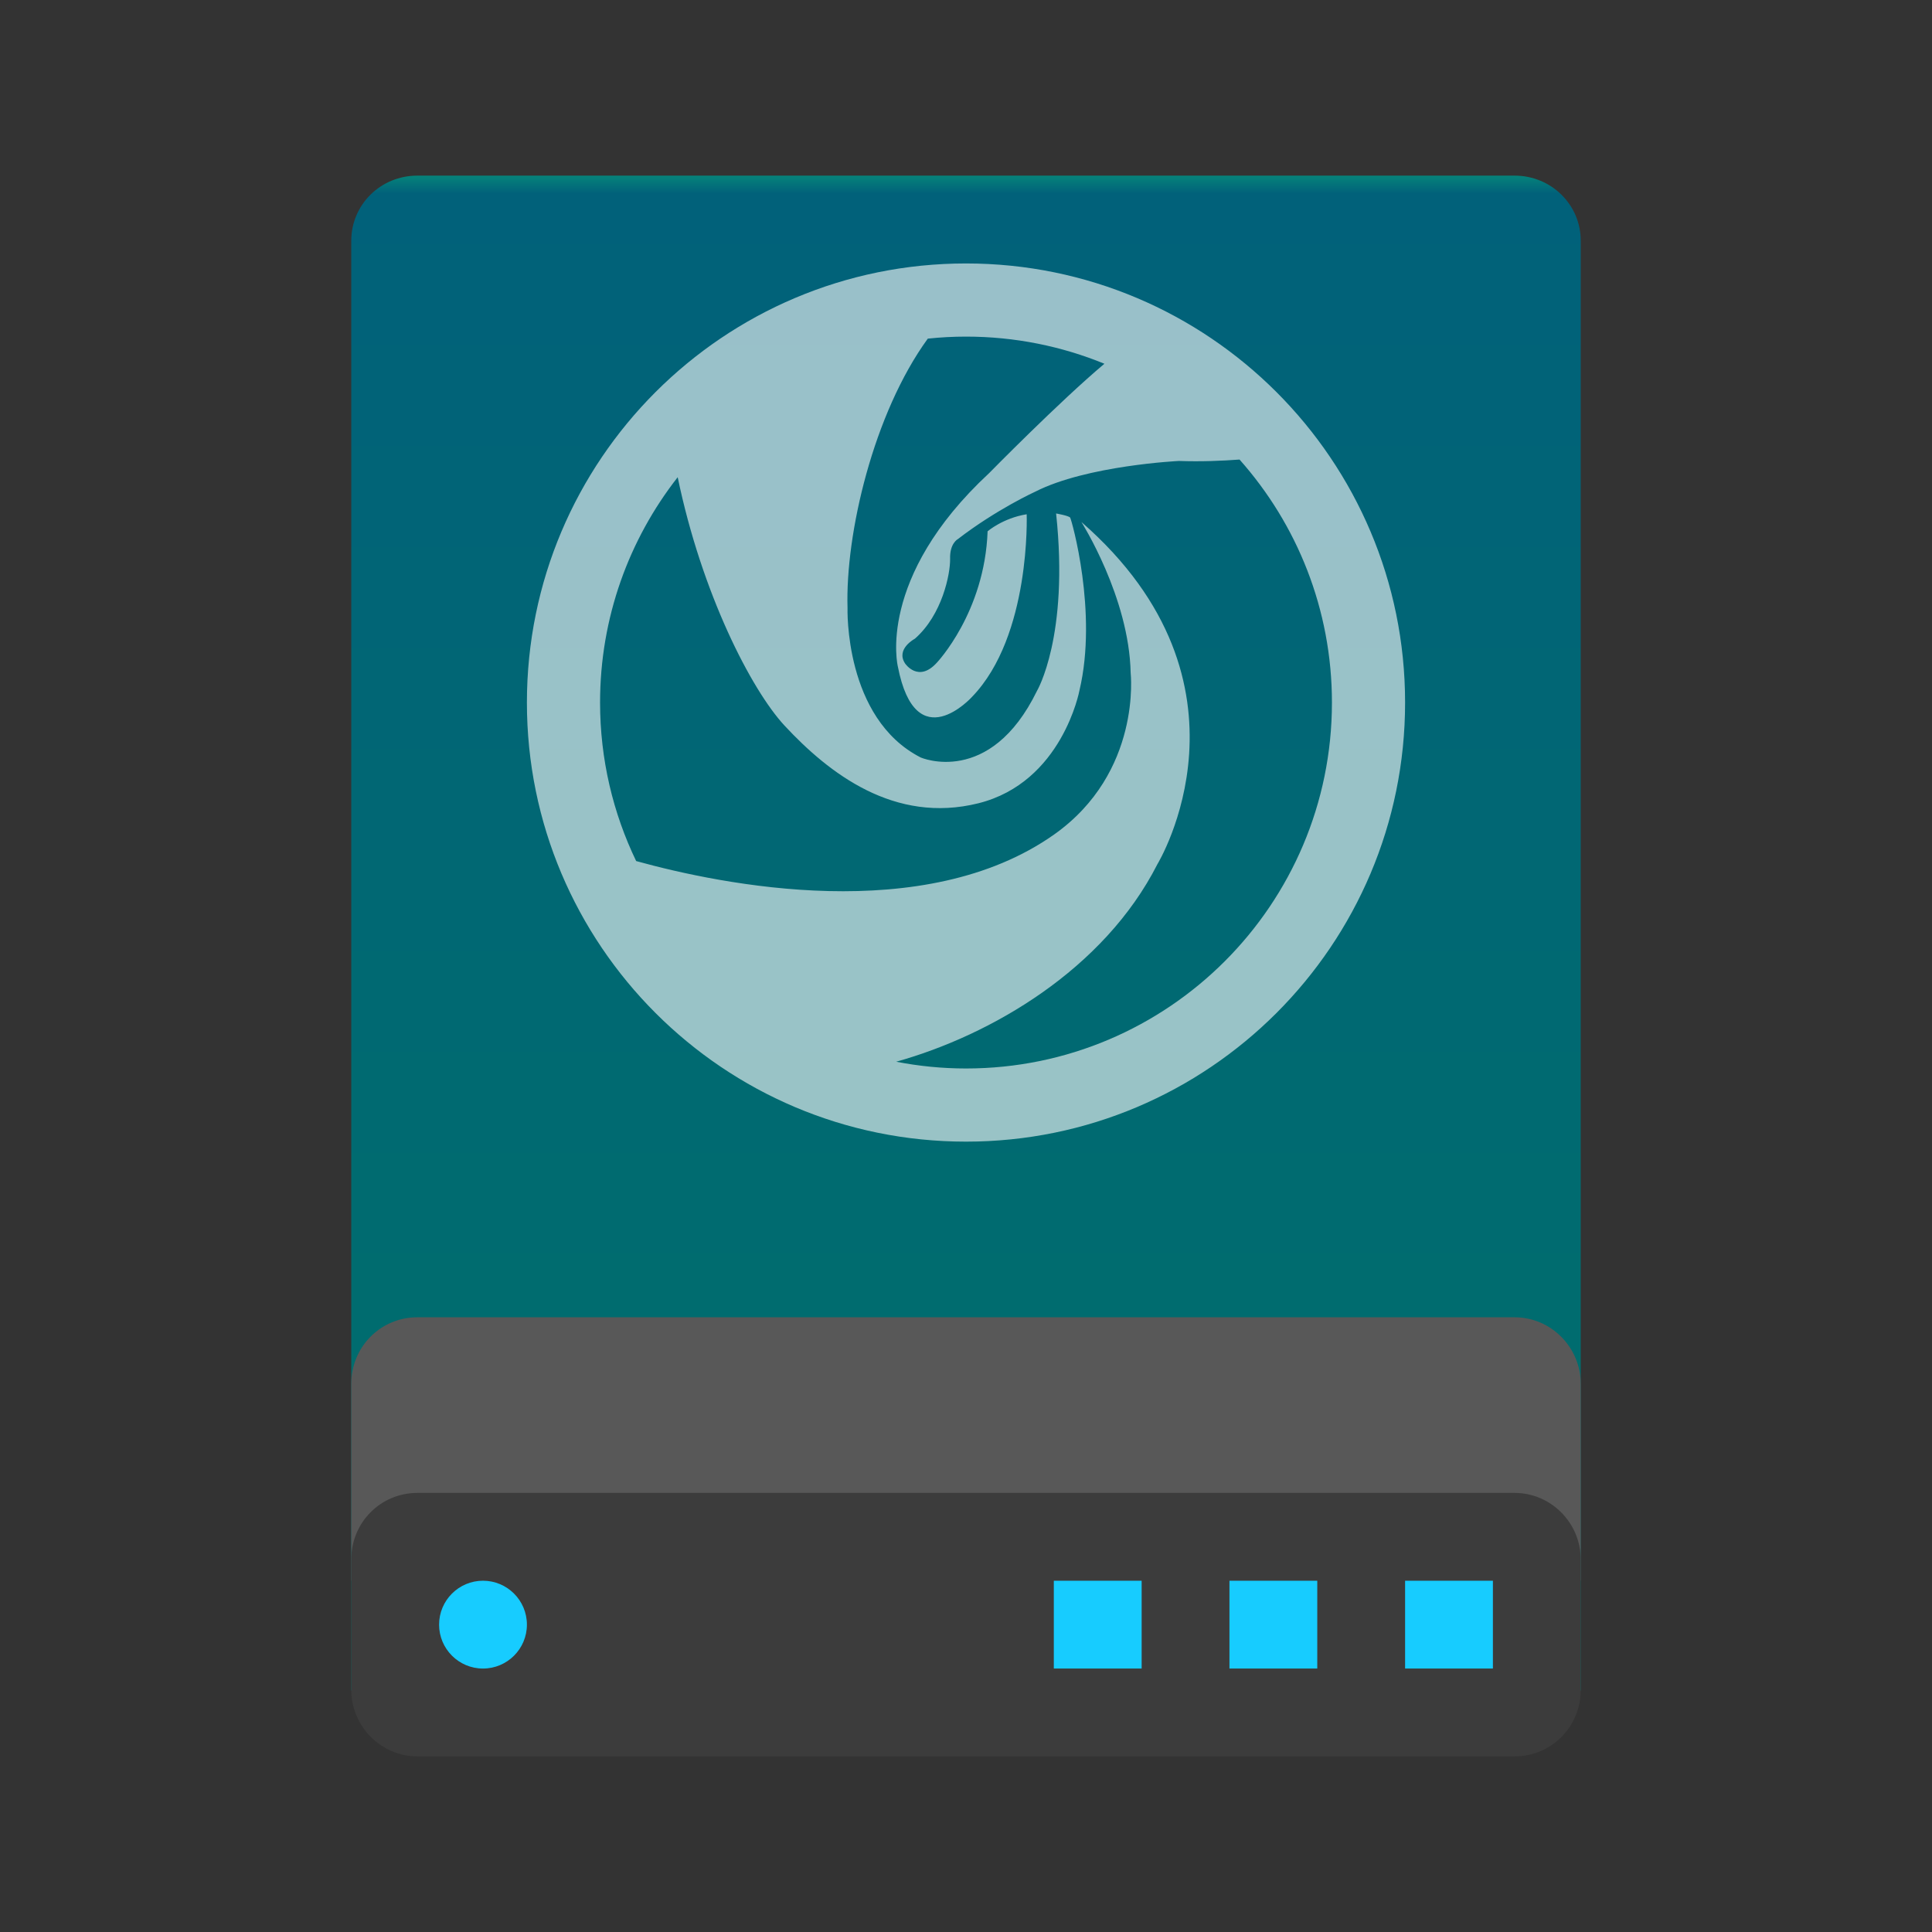 <svg xmlns="http://www.w3.org/2000/svg" width="22" height="22" viewBox="0 0 22 22">
  <rect x="0" y="0" width="22" height="22" fill="#333333" stroke="none"/>
  <defs>
    <linearGradient id="drive-harddisk-deepin-a" x1="50%" x2="50%" y1="0%" y2="93.905%">
      <stop offset="0%" stop-color="#08957A"/>
      <stop offset="1.942%" stop-color="#01617A"/>
      <stop offset="100%" stop-color="#006F6C"/>
    </linearGradient>
  </defs>
  <g fill="none" fill-rule="evenodd">
    <path fill="url(#drive-harddisk-deepin-a)" d="M4,2.741 C4,2.332 4.332,2 4.753,2 L17.247,2 C17.663,2 18,2.329 18,2.741 L18,19.25 L4,19.25 L4,2.741 Z"/>
    <path fill="#585858" d="M4,15.757 C4,15.339 4.332,15 4.753,15 L17.247,15 C17.663,15 18,15.344 18,15.757 L18,18 L9.833,18 L4,18 L4,15.757 Z"/>
    <path fill="#3C3C3C" d="M4,17.757 C4,17.339 4.332,17 4.753,17 L17.247,17 C17.663,17 18,17.344 18,17.757 L18,19.243 C18,19.661 17.668,20 17.247,20 L4.753,20 C4.337,20 4,19.656 4,19.243 L4,17.757 Z"/>
    <path fill="#17CCFF" d="M16 18L17 18 17 19 16 19 16 18zM14 18L15 18 15 19 14 19 14 18zM12 18L13 18 13 19 12 19 12 18zM5.5 19C5.776 19 6 18.776 6 18.5 6 18.224 5.776 18 5.5 18 5.224 18 5 18.224 5 18.5 5 18.776 5.224 19 5.5 19z"/>
    <path fill="#FFF" d="M11,12.167 C10.728,12.167 10.462,12.14 10.205,12.09 C11.286,11.788 12.57,11.04 13.18,9.84 C13.18,9.84 14.431,7.79 12.314,5.944 C12.314,5.944 12.858,6.801 12.875,7.662 C12.875,7.662 13.004,8.795 12.003,9.503 C10.525,10.546 8.223,10.076 7.244,9.805 C6.981,9.259 6.833,8.647 6.833,8 C6.833,7.032 7.163,6.142 7.717,5.434 C7.99,6.753 8.554,7.854 8.934,8.263 C9.44,8.807 10.185,9.385 11.141,9.147 C12.097,8.908 12.292,7.862 12.292,7.862 C12.503,6.973 12.202,5.917 12.186,5.894 C12.17,5.872 12.026,5.847 12.026,5.847 C12.176,7.248 11.808,7.868 11.808,7.868 C11.272,8.966 10.485,8.626 10.485,8.626 C9.61,8.18 9.651,6.923 9.651,6.923 C9.625,6.08 9.946,4.707 10.565,3.856 C10.708,3.841 10.853,3.833 11,3.833 C11.558,3.833 12.09,3.943 12.576,4.142 C12.06,4.576 11.263,5.388 11.263,5.388 C9.974,6.584 10.224,7.59 10.224,7.59 C10.429,8.646 11.069,7.935 11.069,7.935 C11.741,7.24 11.691,5.856 11.691,5.856 C11.419,5.9 11.246,6.05 11.246,6.05 C11.213,6.973 10.668,7.546 10.668,7.546 C10.457,7.779 10.307,7.556 10.307,7.556 C10.196,7.39 10.418,7.273 10.418,7.273 C10.729,7.001 10.822,6.536 10.819,6.362 C10.814,6.187 10.907,6.139 10.907,6.139 C11.347,5.8 11.786,5.6 11.786,5.6 C12.375,5.299 13.426,5.249 13.426,5.249 C13.674,5.258 13.913,5.248 14.115,5.233 C14.769,5.969 15.167,6.938 15.167,8 C15.167,10.301 13.301,12.167 11,12.167 M6,8 C6,10.761 8.239,13 11,13 C13.761,13 16,10.761 16,8 C16,5.239 13.761,3 11,3 C8.239,3 6,5.239 6,8 Z" opacity=".6"/>
  </g>
</svg>
